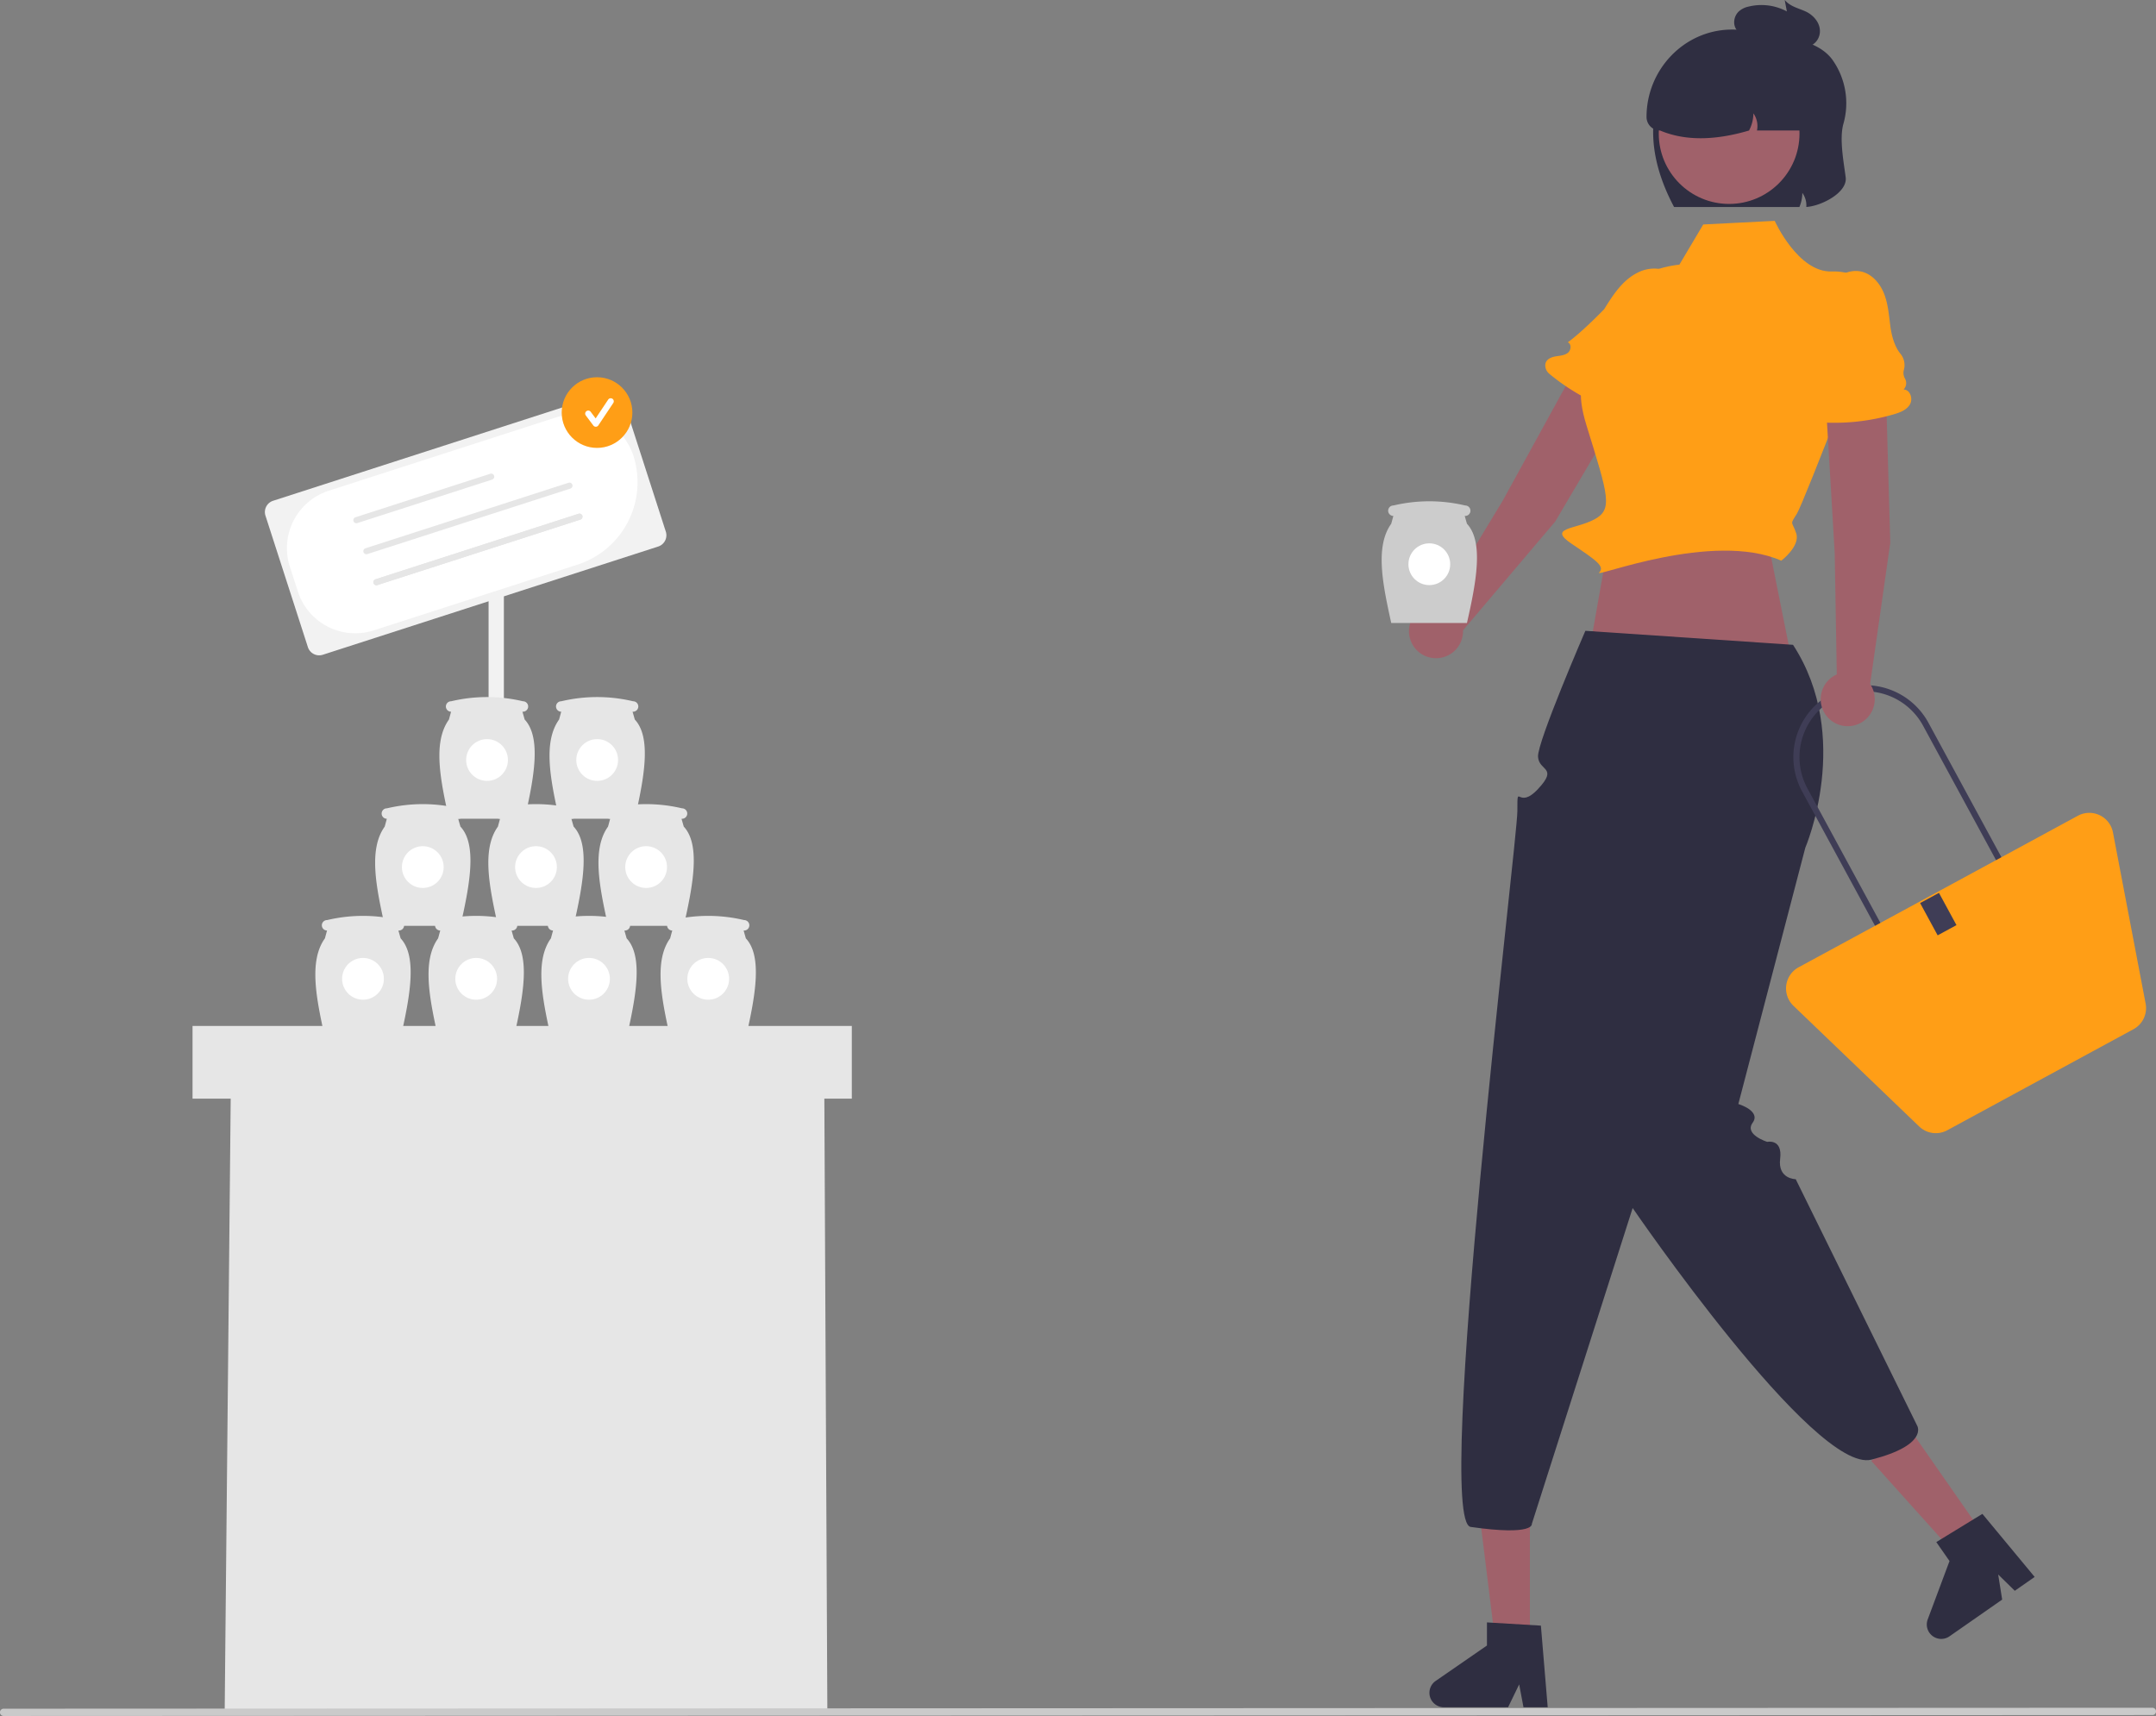 <svg xmlns="http://www.w3.org/2000/svg" data-name="Layer 1" width="704.726" height="560.956"><rect width="100%" height="100%" fill="#808080" stroke="none"/><path fill="#f2f2f2" d="M159.703 191.736H164.703V246.736H159.703z"/><path fill="#e6e6e6" d="M270.438 559.992L73.438 559.992 73.658 537.104 73.678 535.114 75.438 355.992 269.438 355.992 269.688 407.738 269.698 409.728 270.438 559.992z"/><path d="M508.369 170.467l31.876-54.039a10.127 10.127 0 0 0-3.48-13.775 10.127 10.127 0 0 0-14.18 3.865l-31.39 57.148-20.538 33.922a8.837 8.837 0 1 0 7.558 8.456z" fill="#a0616a"/><path d="M538.715 130.369a2.986 2.986 0 0 0 2.299-2.797 3.874 3.874 0 0 1 .844-2.207 3.562 3.562 0 0 1 .32-.341 5.843 5.843 0 0 0 1.914-5.052c-.41-3.068.698-6.626 2.056-9.564 1.487-3.215 3.17-6.398 3.845-9.875.972-5.016-.505-10.96-6.687-12.448a11.761 11.761 0 0 0-7.823.95c-5.094 2.457-8.206 7.344-11.139 12.048 0 0-7.006 7.29-11.891 10.833 1.276.494 1.12 2.528.061 3.395-1.058.867-2.528.95-3.879 1.167-1.703.272-3.638 1.051-3.534 3.17a3.682 3.682 0 0 0 1.386 2.604 69.582 69.582 0 0 0 25.2 13.267c2.05.585 4.347 1.052 6.23.057s2.618-4.098.798-5.207z" fill="#ff9e16"/><path fill="#a0616a" d="M587.328 224.152L522.328 223.152 520.328 208.152 526.328 174.152 577.328 174.152 587.328 224.152z"/><path fill="#a0616a" d="M500.069 538.978L489.031 538.978 483.778 496.405 500.069 496.405 500.069 538.978z"/><path d="M505.894 558.103h-7.915l-1.413-7.474-3.619 7.474h-20.993a4.72 4.72 0 0 1-2.682-8.603l16.765-11.579v-7.555l17.634 1.053z" fill="#2f2e41"/><path fill="#a0616a" d="M649.348 503.147L640.294 509.46 611.634 477.542 624.997 468.225 649.348 503.147z"/><path d="M665.065 515.502l-6.493 4.527-5.433-5.322 1.306 8.2-17.221 12.008a4.72 4.72 0 0 1-7.12-5.523l7.13-19.086-4.322-6.198 15.067-9.222z" fill="#2f2e41"/><path d="M703.542 560.649l-702.358.307a1.19 1.19 0 0 1 0-2.381l702.358-.308a1.19 1.19 0 0 1 0 2.382z" fill="#cacaca"/><path fill="#e6e6e6" d="M62.934 335.384H278.432V359.152H62.934z"/><path d="M204.826 306.75l-.73-2.561h.164a1.707 1.707 0 0 0 0-3.414 50.78 50.78 0 0 0-23.469 0 1.706 1.706 0 0 0-.02 3.412l-.694 2.562c-5.385 7.487-2.75 19.922 0 32.43h24.749c3.111-13.633 5.467-26.58 0-32.43z" fill="#e6e6e6"/><circle cx="192.526" cy="319.977" r="6.827" fill="#fff"/><path d="M223.497 270.218l-.73-2.56h.165a1.707 1.707 0 0 0 0-3.414 50.78 50.78 0 0 0-23.47 0 1.706 1.706 0 0 0-.02 3.412l-.694 2.562c-5.384 7.487-2.75 19.922 0 32.43h24.75c3.11-13.633 5.466-26.58 0-32.43z" fill="#e6e6e6"/><circle cx="211.197" cy="283.446" r="6.827" fill="#fff"/><path d="M187.497 270.218l-.73-2.56h.165a1.707 1.707 0 0 0 0-3.414 50.78 50.78 0 0 0-23.47 0 1.706 1.706 0 0 0-.02 3.412l-.694 2.562c-5.384 7.487-2.75 19.922 0 32.43h24.75c3.11-13.633 5.466-26.58 0-32.43z" fill="#e6e6e6"/><circle cx="175.197" cy="283.446" r="6.827" fill="#fff"/><path d="M171.497 235.218l-.73-2.56h.165a1.707 1.707 0 0 0 0-3.414 50.78 50.78 0 0 0-23.47 0 1.706 1.706 0 0 0-.02 3.412l-.694 2.562c-5.384 7.487-2.75 19.922 0 32.43h24.75c3.11-13.633 5.466-26.58 0-32.43z" fill="#e6e6e6"/><circle cx="159.197" cy="248.446" r="6.827" fill="#fff"/><path d="M207.497 235.218l-.73-2.56h.165a1.707 1.707 0 0 0 0-3.414 50.78 50.78 0 0 0-23.47 0 1.706 1.706 0 0 0-.02 3.412l-.694 2.562c-5.384 7.487-2.75 19.922 0 32.43h24.75c3.11-13.633 5.466-26.58 0-32.43z" fill="#e6e6e6"/><circle cx="195.197" cy="248.446" r="6.827" fill="#fff"/><path d="M150.497 270.218l-.73-2.56h.165a1.707 1.707 0 0 0 0-3.414 50.78 50.78 0 0 0-23.47 0 1.706 1.706 0 0 0-.02 3.412l-.694 2.562c-5.384 7.487-2.75 19.922 0 32.43h24.75c3.11-13.633 5.466-26.58 0-32.43z" fill="#e6e6e6"/><circle cx="138.197" cy="283.446" r="6.827" fill="#fff"/><path d="M479.497 171.218l-.73-2.56h.165a1.707 1.707 0 0 0 0-3.414 50.78 50.78 0 0 0-23.47 0 1.706 1.706 0 0 0-.02 3.412l-.694 2.562c-5.384 7.487-2.75 19.922 0 32.43h24.75c3.11-13.633 5.466-26.58 0-32.43z" fill="#ccc"/><circle cx="467.197" cy="184.446" r="6.827" fill="#fff"/><path d="M130.952 306.75l-.73-2.561h.164a1.707 1.707 0 0 0 0-3.414 50.78 50.78 0 0 0-23.469 0 1.706 1.706 0 0 0-.02 3.412l-.694 2.562c-5.385 7.487-2.75 19.922 0 32.43h24.75c3.11-13.633 5.466-26.58-.001-32.43z" fill="#e6e6e6"/><circle cx="118.652" cy="319.977" r="6.827" fill="#fff"/><path d="M167.952 306.75l-.73-2.561h.164a1.707 1.707 0 0 0 0-3.414 50.78 50.78 0 0 0-23.469 0 1.706 1.706 0 0 0-.02 3.412l-.694 2.562c-5.385 7.487-2.75 19.922 0 32.43h24.75c3.11-13.633 5.466-26.58-.001-32.43z" fill="#e6e6e6"/><circle cx="155.652" cy="319.977" r="6.827" fill="#fff"/><path d="M243.792 306.75l-.73-2.561h.165a1.707 1.707 0 0 0 0-3.414 50.78 50.78 0 0 0-23.47 0 1.706 1.706 0 0 0-.02 3.412l-.694 2.562c-5.384 7.487-2.75 19.922 0 32.43h24.75c3.11-13.633 5.467-26.58 0-32.43z" fill="#e6e6e6"/><circle cx="231.492" cy="319.977" r="6.827" fill="#fff"/><path d="M586.084 210.79l-67.88-4.574s-15.727 36.332-15.475 41.134 6.742 3.356-.003 10.579-6.745-2.777-6.745 7.223-27.27 232-15.27 234c21 3 20-1 20-1l32.952-103.243s59.497 86.981 78.047 82.243 15-11 15-11l-39.744-80.675s-5.925-.01-5.09-6.668-4.223-5.53-4.223-5.53-7.594-2.368-4.768-6.248-4.675-6.123-4.675-6.123l21.89-83.787s15.588-36.193-4.016-66.331z" fill="#2f2e41"/><path d="M580.097 72.199l-23.363 1.183-7.8 13.14s-22.224 1.63-22.224 19.63-15.17 10.167-8.085 33.083 8.7 27.334 2.392 30.626-15.208 2.582-7.257 7.937 10.95 7.354 8.95 9.354 37.071-13.735 59.536-3.868c0 0 6.284-4.757 4.874-8.944s-2.178-2.569.206-6.378 27.686-70.07 27.686-70.07-5.136-9.55-16.22-9.145S580.098 72.2 580.098 72.2z" fill="#ff9e16"/><path d="M662.07 294.733l-41.31 22.418-31.718-58.448a23.5 23.5 0 0 1 41.309-22.418zm-40.506 19.706l37.794-20.51-30.765-56.69a21.5 21.5 0 1 0-37.794 20.51z" fill="#3f3d56"/><path d="M697.358 336.453l-60.85 33.023a7.841 7.841 0 0 1-9.2-1.239l-41.091-39.443a7.867 7.867 0 0 1 1.695-12.59l91.265-49.528a7.867 7.867 0 0 1 11.48 5.44l10.677 55.949a7.841 7.841 0 0 1-3.976 8.388z" fill="#ff9e16"/><path transform="rotate(-28.488 423.492 871.336)" fill="#3f3d56" d="M877.706 462.344H884.706V474.344H877.706z"/><path d="M617.868 177.441l-1.786-62.714a10.127 10.127 0 0 0-10.28-9.807 10.127 10.127 0 0 0-9.945 10.82l3.853 65.088.674 39.649a8.837 8.837 0 1 0 10.9 3.134z" fill="#a0616a"/><path d="M622.209 127.342a2.986 2.986 0 0 0 .456-3.59 3.874 3.874 0 0 1-.46-2.319 3.562 3.562 0 0 1 .09-.459 5.843 5.843 0 0 0-1.07-5.295c-1.98-2.379-2.937-5.98-3.35-9.19-.454-3.514-.723-7.104-2.004-10.407-1.847-4.764-6.262-9.01-12.288-6.977a11.761 11.761 0 0 0-6.115 4.97c-3.005 4.791-3.038 10.585-3.016 16.128l-1.08-2.19a44.967 44.967 0 0 1-3.218 17.69c1.343-.26 2.293 1.545 1.859 2.842-.434 1.298-1.634 2.15-2.662 3.053-1.297 1.137-2.52 2.827-1.304 4.566a3.682 3.682 0 0 0 2.56 1.466 69.581 69.581 0 0 0 28.395-2.186c2.046-.596 4.24-1.424 5.304-3.27s.034-4.861-2.097-4.832z" fill="#ff9e16"/><path d="M602.517 40.594c-1.34 4.96.2 12.77.78 17.4.62 4.95-7.96 9.38-12.87 9.66a6.99 6.99 0 0 0-1.3-4.6 11.967 11.967 0 0 1-.96 4.61h-40.97c-5.16-9.71-9.55-22.98-4.81-36.7a14.04 14.04 0 0 1 9.7-12.15l22.34-7.15c8.81 0 19.62 1.25 24.49 7.81a24.575 24.575 0 0 1 3.6 21.12z" fill="#2f2e41"/><circle cx="565.197" cy="43.664" r="23" fill="#a0616a"/><path d="M594.197 37.664v5h-19.9a7.156 7.156 0 0 0-1.17-5.61 12.192 12.192 0 0 1-1.42 5.61c-11.507 3.403-21.166 3.338-29.08 0a4.43 4.43 0 0 1-4.43-4.43c0-15.33 12.083-28.248 27.41-28.564a27.997 27.997 0 0 1 28.59 27.994z" fill="#2f2e41"/><path d="M590.275 3.783c-2.371-1.11-5.041-1.58-6.912-3.783l.706 3.732a17.626 17.626 0 0 0-12.55-1.568 6.73 6.73 0 0 0-3.314 1.72 4.957 4.957 0 0 0-1.313 4.08 4.641 4.641 0 0 0 2.077 3.12 8.962 8.962 0 0 0 3.166 1.077l13.886 2.823a10.591 10.591 0 0 0 5.32.17 5.22 5.22 0 0 0 3.514-4.516c.263-3.187-2.209-5.746-4.58-6.855z" fill="#2f2e41"/><path d="M215.14 178.665l-109.628 35.377a3.876 3.876 0 0 1-4.874-2.496l-13.866-42.97a3.876 3.876 0 0 1 2.495-4.874l109.628-35.376a3.876 3.876 0 0 1 4.874 2.495l13.866 42.971a3.876 3.876 0 0 1-2.495 4.873z" fill="#f2f2f2"/><path d="M188.814 184.566l-66.659 21.51a19.71 19.71 0 0 1-24.782-12.69l-2.635-8.166a19.71 19.71 0 0 1 12.69-24.782l74.825-24.145a19.71 19.71 0 0 1 24.782 12.69 28.3 28.3 0 0 1-18.221 35.583z" fill="#fff"/><path d="M160.86 156.778L116.8 170.996a.998.998 0 1 1-.614-1.9l44.063-14.219a.998.998 0 0 1 .613 1.9zm25.577 2.94l-66.367 21.416a.998.998 0 1 1-.613-1.9l66.367-21.416a.998.998 0 0 1 .613 1.9zm3.272 10.138l-66.367 21.416a.998.998 0 1 1-.614-1.9l66.368-21.416a.998.998 0 0 1 .613 1.9z" fill="#e6e6e6"/><path d="M189.709 169.856l-66.367 21.416a.998.998 0 1 1-.614-1.9l66.368-21.416a.998.998 0 0 1 .613 1.9z" fill="#e6e6e6"/><circle cx="195.152" cy="134.87" r="11.551" fill="#ff9e16"/><path d="M194.746 139.503a.998.998 0 0 1-.799-.4l-2.449-3.265a.999.999 0 1 1 1.598-1.198l1.602 2.136 4.116-6.173a.999.999 0 0 1 1.661 1.108l-4.898 7.348a.999.999 0 0 1-.803.444z" fill="#fff"/></svg>